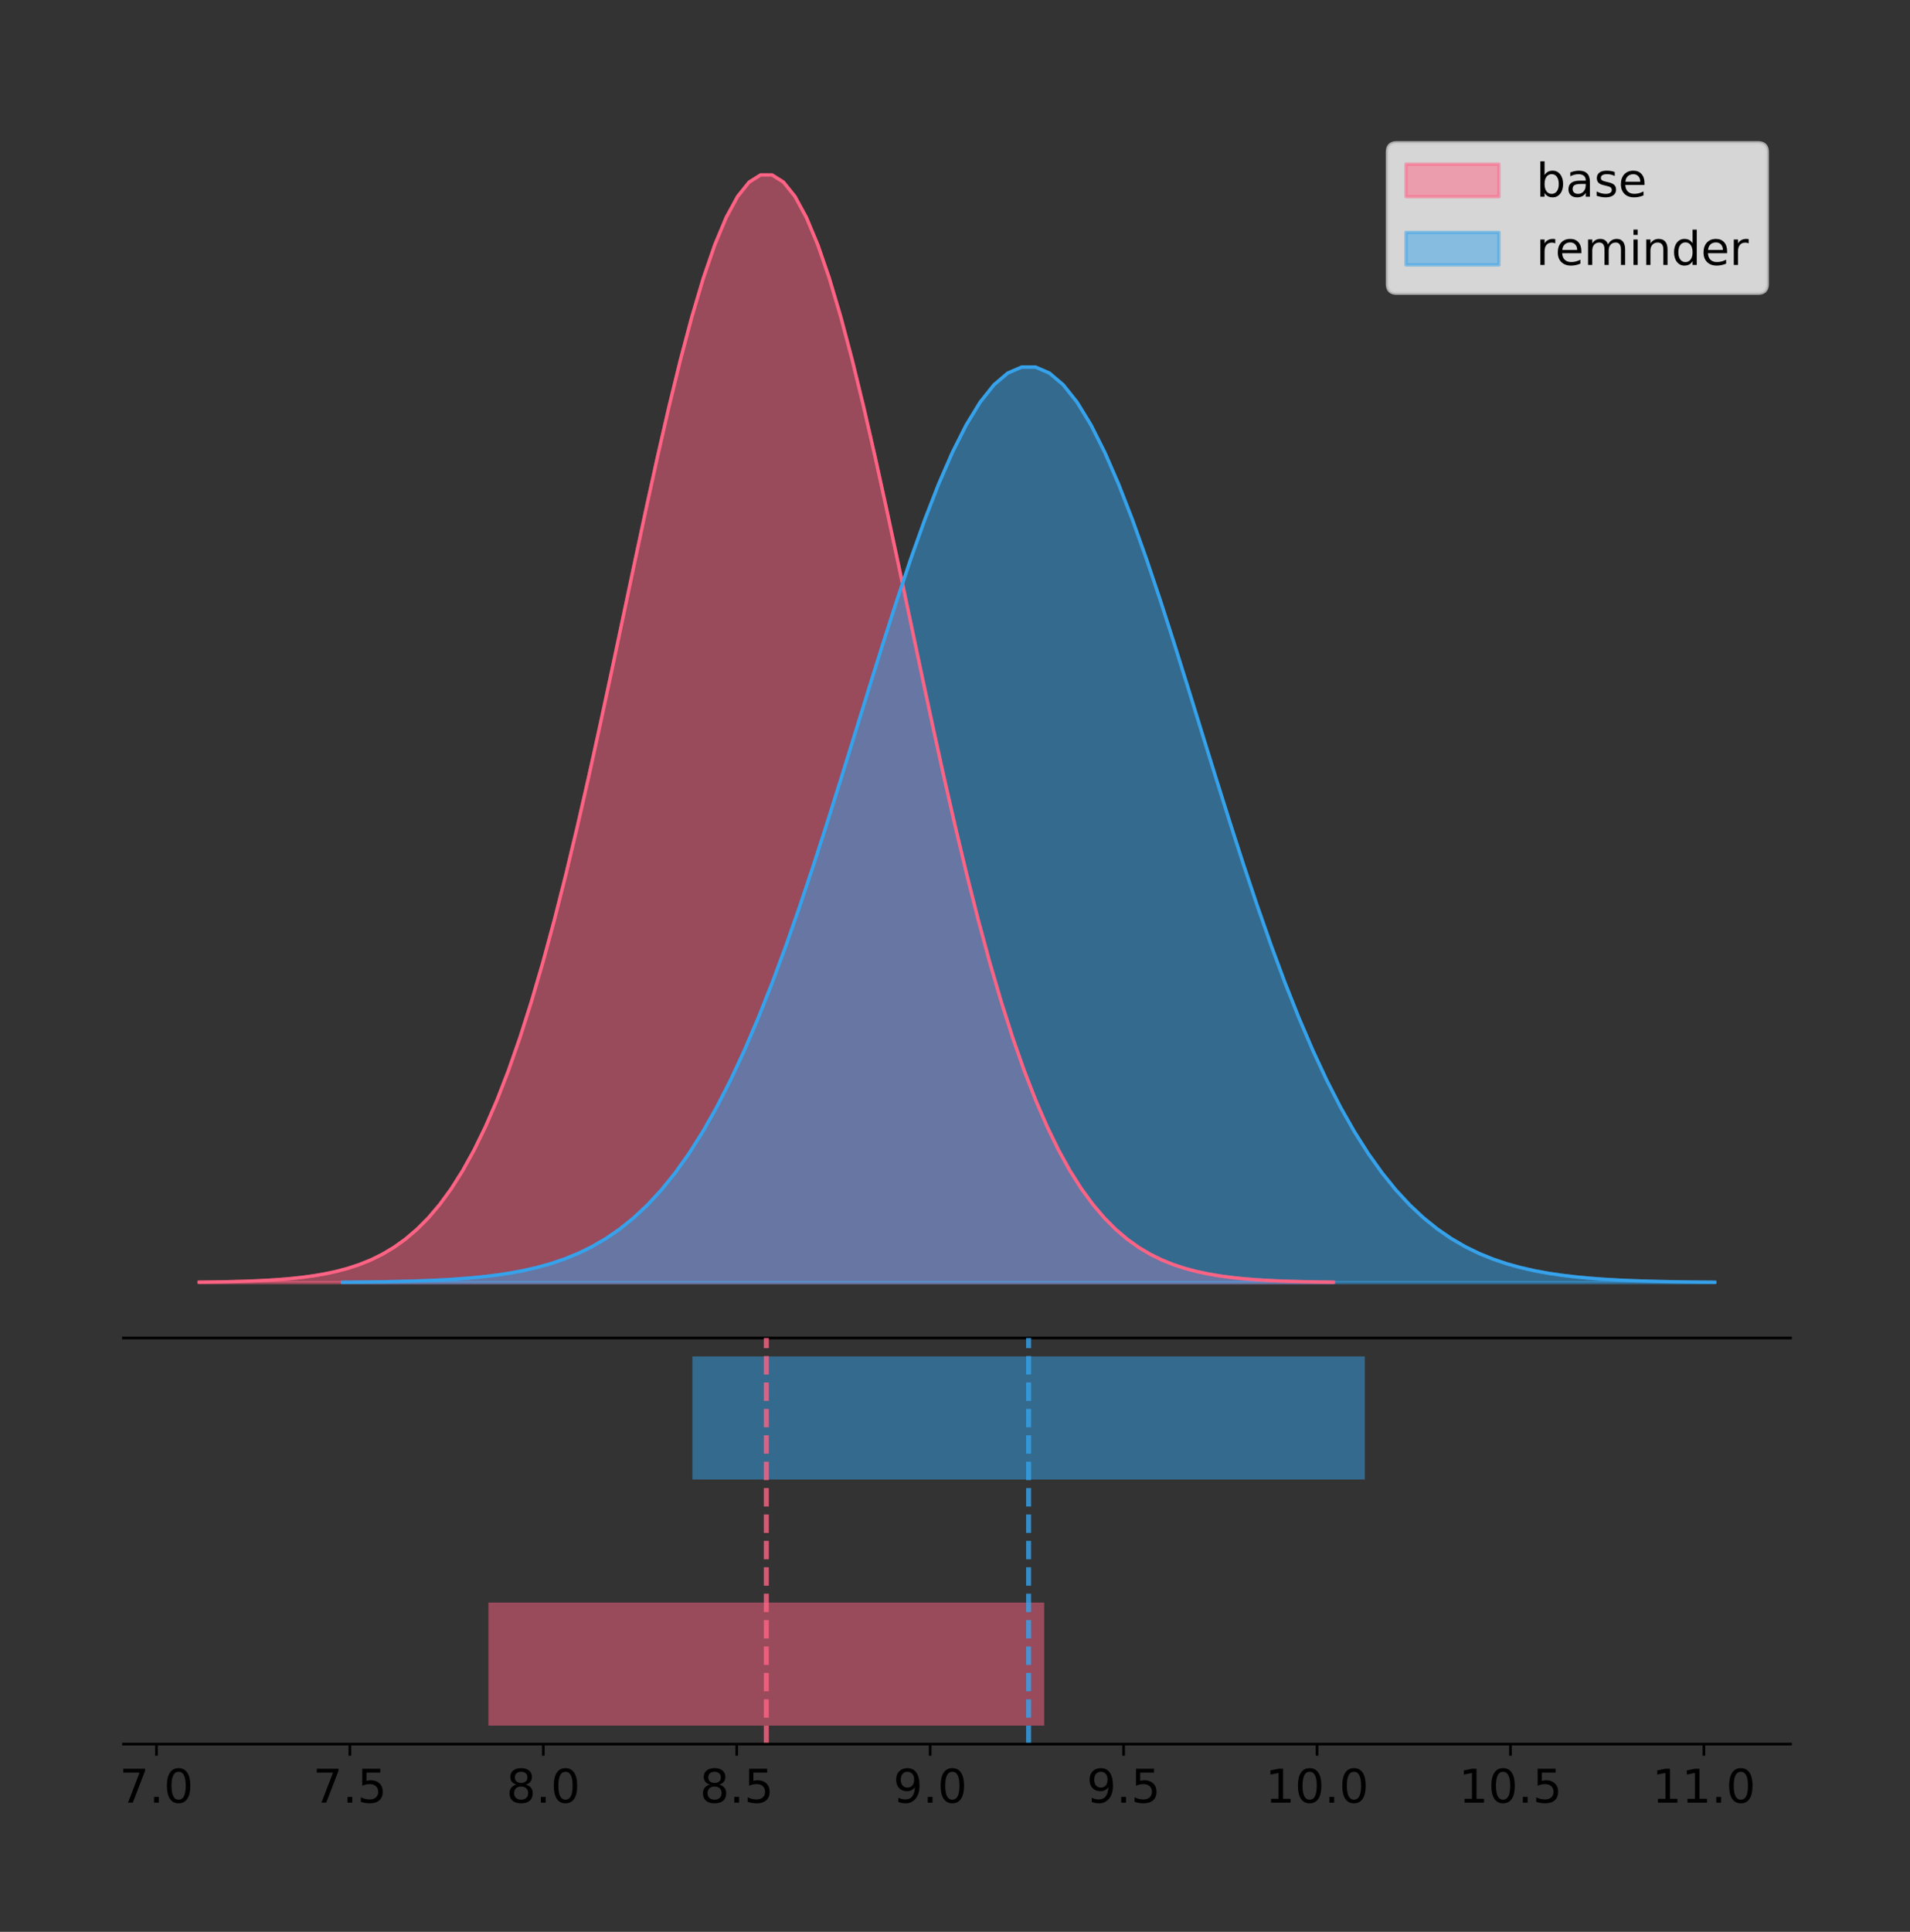 <?xml version="1.0" encoding="utf-8" standalone="no"?>
<!DOCTYPE svg PUBLIC "-//W3C//DTD SVG 1.1//EN"
  "http://www.w3.org/Graphics/SVG/1.1/DTD/svg11.dtd">
<!-- Created with matplotlib (https://matplotlib.org/) -->
<svg height="581.789pt" version="1.1" viewBox="0 0 575.385 581.789" width="575.385pt" xmlns="http://www.w3.org/2000/svg" xmlns:xlink="http://www.w3.org/1999/xlink">
 <rect x="0" y="0" width="575.385" height="581.789" fill="#333333" stroke="none"/>
 <defs>
  <style type="text/css">
*{stroke-linecap:butt;stroke-linejoin:round;}
  </style>
 </defs>
 <g id="figure_1">
  <g id="patch_1">
   <path d="M 0 581.789 
L 575.385 581.789 
L 575.385 0 
L 0 0 
z
" style="fill:none;"/>
  </g>
  <g id="axes_1">
   <g id="patch_2">
    <path d="M 37.185 402.93 
L 539.385 402.93 
L 539.385 36 
L 37.185 36 
z
" style="fill:none;"/>
   </g>
   <g id="PolyCollection_1">
    <defs>
     <path d="M 60.012 -195.538 
L 60.012 -195.65 
L 63.464 -195.692 
L 66.915 -195.749 
L 70.366 -195.825 
L 73.817 -195.925 
L 77.269 -196.058 
L 80.72 -196.23 
L 84.171 -196.455 
L 87.622 -196.744 
L 91.073 -197.115 
L 94.525 -197.585 
L 97.976 -198.179 
L 101.427 -198.923 
L 104.878 -199.848 
L 108.329 -200.99 
L 111.781 -202.39 
L 115.232 -204.093 
L 118.683 -206.151 
L 122.134 -208.617 
L 125.586 -211.552 
L 129.037 -215.017 
L 132.488 -219.078 
L 135.939 -223.801 
L 139.39 -229.25 
L 142.842 -235.488 
L 146.293 -242.572 
L 149.744 -250.552 
L 153.195 -259.468 
L 156.646 -269.344 
L 160.098 -280.192 
L 163.549 -292.002 
L 167 -304.744 
L 170.451 -318.365 
L 173.903 -332.786 
L 177.354 -347.901 
L 180.805 -363.58 
L 184.256 -379.667 
L 187.707 -395.98 
L 191.159 -412.318 
L 194.61 -428.462 
L 198.061 -444.18 
L 201.512 -459.23 
L 204.963 -473.372 
L 208.415 -486.366 
L 211.866 -497.987 
L 215.317 -508.025 
L 218.768 -516.294 
L 222.22 -522.64 
L 225.671 -526.94 
L 229.122 -529.111 
L 232.573 -529.111 
L 236.024 -526.94 
L 239.476 -522.64 
L 242.927 -516.294 
L 246.378 -508.025 
L 249.829 -497.987 
L 253.28 -486.366 
L 256.732 -473.372 
L 260.183 -459.23 
L 263.634 -444.18 
L 267.085 -428.462 
L 270.537 -412.318 
L 273.988 -395.98 
L 277.439 -379.667 
L 280.89 -363.58 
L 284.341 -347.901 
L 287.793 -332.786 
L 291.244 -318.365 
L 294.695 -304.744 
L 298.146 -292.002 
L 301.598 -280.192 
L 305.049 -269.344 
L 308.5 -259.468 
L 311.951 -250.552 
L 315.402 -242.572 
L 318.854 -235.488 
L 322.305 -229.25 
L 325.756 -223.801 
L 329.207 -219.078 
L 332.658 -215.017 
L 336.11 -211.552 
L 339.561 -208.617 
L 343.012 -206.151 
L 346.463 -204.093 
L 349.915 -202.39 
L 353.366 -200.99 
L 356.817 -199.848 
L 360.268 -198.923 
L 363.719 -198.179 
L 367.171 -197.585 
L 370.622 -197.115 
L 374.073 -196.744 
L 377.524 -196.455 
L 380.975 -196.23 
L 384.427 -196.058 
L 387.878 -195.925 
L 391.329 -195.825 
L 394.78 -195.749 
L 398.232 -195.692 
L 401.683 -195.65 
L 401.683 -195.538 
L 401.683 -195.538 
L 398.232 -195.538 
L 394.78 -195.538 
L 391.329 -195.538 
L 387.878 -195.538 
L 384.427 -195.538 
L 380.975 -195.538 
L 377.524 -195.538 
L 374.073 -195.538 
L 370.622 -195.538 
L 367.171 -195.538 
L 363.719 -195.538 
L 360.268 -195.538 
L 356.817 -195.538 
L 353.366 -195.538 
L 349.915 -195.538 
L 346.463 -195.538 
L 343.012 -195.538 
L 339.561 -195.538 
L 336.11 -195.538 
L 332.658 -195.538 
L 329.207 -195.538 
L 325.756 -195.538 
L 322.305 -195.538 
L 318.854 -195.538 
L 315.402 -195.538 
L 311.951 -195.538 
L 308.5 -195.538 
L 305.049 -195.538 
L 301.598 -195.538 
L 298.146 -195.538 
L 294.695 -195.538 
L 291.244 -195.538 
L 287.793 -195.538 
L 284.341 -195.538 
L 280.89 -195.538 
L 277.439 -195.538 
L 273.988 -195.538 
L 270.537 -195.538 
L 267.085 -195.538 
L 263.634 -195.538 
L 260.183 -195.538 
L 256.732 -195.538 
L 253.28 -195.538 
L 249.829 -195.538 
L 246.378 -195.538 
L 242.927 -195.538 
L 239.476 -195.538 
L 236.024 -195.538 
L 232.573 -195.538 
L 229.122 -195.538 
L 225.671 -195.538 
L 222.22 -195.538 
L 218.768 -195.538 
L 215.317 -195.538 
L 211.866 -195.538 
L 208.415 -195.538 
L 204.963 -195.538 
L 201.512 -195.538 
L 198.061 -195.538 
L 194.61 -195.538 
L 191.159 -195.538 
L 187.707 -195.538 
L 184.256 -195.538 
L 180.805 -195.538 
L 177.354 -195.538 
L 173.903 -195.538 
L 170.451 -195.538 
L 167 -195.538 
L 163.549 -195.538 
L 160.098 -195.538 
L 156.646 -195.538 
L 153.195 -195.538 
L 149.744 -195.538 
L 146.293 -195.538 
L 142.842 -195.538 
L 139.39 -195.538 
L 135.939 -195.538 
L 132.488 -195.538 
L 129.037 -195.538 
L 125.586 -195.538 
L 122.134 -195.538 
L 118.683 -195.538 
L 115.232 -195.538 
L 111.781 -195.538 
L 108.329 -195.538 
L 104.878 -195.538 
L 101.427 -195.538 
L 97.976 -195.538 
L 94.525 -195.538 
L 91.073 -195.538 
L 87.622 -195.538 
L 84.171 -195.538 
L 80.72 -195.538 
L 77.269 -195.538 
L 73.817 -195.538 
L 70.366 -195.538 
L 66.915 -195.538 
L 63.464 -195.538 
L 60.012 -195.538 
z
" id="m257381adbc" style="stroke:#ff6384;stroke-opacity:0.5;"/>
    </defs>
    <g clip-path="url(#pc4b1bb2f78)">
     <use style="fill:#ff6384;fill-opacity:0.5;stroke:#ff6384;stroke-opacity:0.5;" x="0" xlink:href="#m257381adbc" y="581.789"/>
    </g>
   </g>
   <g id="PolyCollection_2">
    <defs>
     <path d="M 103.167 -195.538 
L 103.167 -195.631 
L 107.343 -195.665 
L 111.518 -195.712 
L 115.694 -195.775 
L 119.87 -195.858 
L 124.045 -195.967 
L 128.221 -196.11 
L 132.397 -196.296 
L 136.572 -196.535 
L 140.748 -196.841 
L 144.924 -197.23 
L 149.099 -197.721 
L 153.275 -198.336 
L 157.451 -199.1 
L 161.626 -200.044 
L 165.802 -201.201 
L 169.978 -202.609 
L 174.153 -204.309 
L 178.329 -206.348 
L 182.505 -208.773 
L 186.68 -211.637 
L 190.856 -214.994 
L 195.032 -218.897 
L 199.207 -223.401 
L 203.383 -228.557 
L 207.559 -234.412 
L 211.734 -241.008 
L 215.91 -248.376 
L 220.086 -256.539 
L 224.261 -265.505 
L 228.437 -275.266 
L 232.613 -285.798 
L 236.788 -297.056 
L 240.964 -308.974 
L 245.14 -321.467 
L 249.315 -334.426 
L 253.491 -347.722 
L 257.667 -361.205 
L 261.842 -374.708 
L 266.018 -388.052 
L 270.194 -401.042 
L 274.369 -413.481 
L 278.545 -425.169 
L 282.721 -435.909 
L 286.896 -445.514 
L 291.072 -453.81 
L 295.248 -460.645 
L 299.423 -465.89 
L 303.599 -469.444 
L 307.775 -471.238 
L 311.95 -471.238 
L 316.126 -469.444 
L 320.302 -465.89 
L 324.477 -460.645 
L 328.653 -453.81 
L 332.829 -445.514 
L 337.004 -435.909 
L 341.18 -425.169 
L 345.356 -413.481 
L 349.531 -401.042 
L 353.707 -388.052 
L 357.883 -374.708 
L 362.058 -361.205 
L 366.234 -347.722 
L 370.41 -334.426 
L 374.585 -321.467 
L 378.761 -308.974 
L 382.937 -297.056 
L 387.112 -285.798 
L 391.288 -275.266 
L 395.464 -265.505 
L 399.639 -256.539 
L 403.815 -248.376 
L 407.991 -241.008 
L 412.166 -234.412 
L 416.342 -228.557 
L 420.518 -223.401 
L 424.693 -218.897 
L 428.869 -214.994 
L 433.045 -211.637 
L 437.22 -208.773 
L 441.396 -206.348 
L 445.572 -204.309 
L 449.747 -202.609 
L 453.923 -201.201 
L 458.099 -200.044 
L 462.274 -199.1 
L 466.45 -198.336 
L 470.626 -197.721 
L 474.801 -197.23 
L 478.977 -196.841 
L 483.153 -196.535 
L 487.328 -196.296 
L 491.504 -196.11 
L 495.68 -195.967 
L 499.855 -195.858 
L 504.031 -195.775 
L 508.207 -195.712 
L 512.382 -195.665 
L 516.558 -195.631 
L 516.558 -195.538 
L 516.558 -195.538 
L 512.382 -195.538 
L 508.207 -195.538 
L 504.031 -195.538 
L 499.855 -195.538 
L 495.68 -195.538 
L 491.504 -195.538 
L 487.328 -195.538 
L 483.153 -195.538 
L 478.977 -195.538 
L 474.801 -195.538 
L 470.626 -195.538 
L 466.45 -195.538 
L 462.274 -195.538 
L 458.099 -195.538 
L 453.923 -195.538 
L 449.747 -195.538 
L 445.572 -195.538 
L 441.396 -195.538 
L 437.22 -195.538 
L 433.045 -195.538 
L 428.869 -195.538 
L 424.693 -195.538 
L 420.518 -195.538 
L 416.342 -195.538 
L 412.166 -195.538 
L 407.991 -195.538 
L 403.815 -195.538 
L 399.639 -195.538 
L 395.464 -195.538 
L 391.288 -195.538 
L 387.112 -195.538 
L 382.937 -195.538 
L 378.761 -195.538 
L 374.585 -195.538 
L 370.41 -195.538 
L 366.234 -195.538 
L 362.058 -195.538 
L 357.883 -195.538 
L 353.707 -195.538 
L 349.531 -195.538 
L 345.356 -195.538 
L 341.18 -195.538 
L 337.004 -195.538 
L 332.829 -195.538 
L 328.653 -195.538 
L 324.477 -195.538 
L 320.302 -195.538 
L 316.126 -195.538 
L 311.95 -195.538 
L 307.775 -195.538 
L 303.599 -195.538 
L 299.423 -195.538 
L 295.248 -195.538 
L 291.072 -195.538 
L 286.896 -195.538 
L 282.721 -195.538 
L 278.545 -195.538 
L 274.369 -195.538 
L 270.194 -195.538 
L 266.018 -195.538 
L 261.842 -195.538 
L 257.667 -195.538 
L 253.491 -195.538 
L 249.315 -195.538 
L 245.14 -195.538 
L 240.964 -195.538 
L 236.788 -195.538 
L 232.613 -195.538 
L 228.437 -195.538 
L 224.261 -195.538 
L 220.086 -195.538 
L 215.91 -195.538 
L 211.734 -195.538 
L 207.559 -195.538 
L 203.383 -195.538 
L 199.207 -195.538 
L 195.032 -195.538 
L 190.856 -195.538 
L 186.68 -195.538 
L 182.505 -195.538 
L 178.329 -195.538 
L 174.153 -195.538 
L 169.978 -195.538 
L 165.802 -195.538 
L 161.626 -195.538 
L 157.451 -195.538 
L 153.275 -195.538 
L 149.099 -195.538 
L 144.924 -195.538 
L 140.748 -195.538 
L 136.572 -195.538 
L 132.397 -195.538 
L 128.221 -195.538 
L 124.045 -195.538 
L 119.87 -195.538 
L 115.694 -195.538 
L 111.518 -195.538 
L 107.343 -195.538 
L 103.167 -195.538 
z
" id="mb141dcf13b" style="stroke:#36a2eb;stroke-opacity:0.5;"/>
    </defs>
    <g clip-path="url(#pc4b1bb2f78)">
     <use style="fill:#36a2eb;fill-opacity:0.5;stroke:#36a2eb;stroke-opacity:0.5;" x="0" xlink:href="#mb141dcf13b" y="581.789"/>
    </g>
   </g>
   <g id="line2d_1">
    <path clip-path="url(#pc4b1bb2f78)" d="M 60.012 386.139 
L 63.464 386.097 
L 66.915 386.04 
L 70.366 385.965 
L 73.817 385.864 
L 77.269 385.732 
L 80.72 385.559 
L 84.171 385.334 
L 87.622 385.045 
L 91.073 384.675 
L 94.525 384.204 
L 97.976 383.61 
L 101.427 382.867 
L 104.878 381.941 
L 108.329 380.799 
L 111.781 379.399 
L 115.232 377.696 
L 118.683 375.639 
L 122.134 373.172 
L 125.586 370.238 
L 129.037 366.772 
L 132.488 362.711 
L 135.939 357.989 
L 139.39 352.539 
L 142.842 346.301 
L 146.293 339.217 
L 149.744 331.237 
L 153.195 322.322 
L 156.646 312.445 
L 160.098 301.597 
L 163.549 289.787 
L 167 277.045 
L 170.451 263.424 
L 173.903 249.004 
L 177.354 233.888 
L 180.805 218.209 
L 184.256 202.123 
L 187.707 185.809 
L 191.159 169.471 
L 194.61 153.327 
L 198.061 137.61 
L 201.512 122.559 
L 204.963 108.418 
L 208.415 95.423 
L 211.866 83.803 
L 215.317 73.765 
L 218.768 65.495 
L 222.22 59.15 
L 225.671 54.85 
L 229.122 52.679 
L 232.573 52.679 
L 236.024 54.85 
L 239.476 59.15 
L 242.927 65.495 
L 246.378 73.765 
L 249.829 83.803 
L 253.28 95.423 
L 256.732 108.418 
L 260.183 122.559 
L 263.634 137.61 
L 267.085 153.327 
L 270.537 169.471 
L 273.988 185.809 
L 277.439 202.123 
L 280.89 218.209 
L 284.341 233.888 
L 287.793 249.004 
L 291.244 263.424 
L 294.695 277.045 
L 298.146 289.787 
L 301.598 301.597 
L 305.049 312.445 
L 308.5 322.322 
L 311.951 331.237 
L 315.402 339.217 
L 318.854 346.301 
L 322.305 352.539 
L 325.756 357.989 
L 329.207 362.711 
L 332.658 366.772 
L 336.11 370.238 
L 339.561 373.172 
L 343.012 375.639 
L 346.463 377.696 
L 349.915 379.399 
L 353.366 380.799 
L 356.817 381.941 
L 360.268 382.867 
L 363.719 383.61 
L 367.171 384.204 
L 370.622 384.675 
L 374.073 385.045 
L 377.524 385.334 
L 380.975 385.559 
L 384.427 385.732 
L 387.878 385.864 
L 391.329 385.965 
L 394.78 386.04 
L 398.232 386.097 
L 401.683 386.139 
" style="fill:none;stroke:#ff6384;stroke-linecap:square;"/>
   </g>
   <g id="line2d_2">
    <path clip-path="url(#pc4b1bb2f78)" d="M 103.167 386.159 
L 107.343 386.124 
L 111.518 386.077 
L 115.694 386.014 
L 119.87 385.931 
L 124.045 385.822 
L 128.221 385.679 
L 132.397 385.493 
L 136.572 385.254 
L 140.748 384.948 
L 144.924 384.559 
L 149.099 384.069 
L 153.275 383.454 
L 157.451 382.689 
L 161.626 381.745 
L 165.802 380.588 
L 169.978 379.18 
L 174.153 377.48 
L 178.329 375.441 
L 182.505 373.016 
L 186.68 370.152 
L 190.856 366.795 
L 195.032 362.892 
L 199.207 358.388 
L 203.383 353.232 
L 207.559 347.377 
L 211.734 340.782 
L 215.91 333.413 
L 220.086 325.25 
L 224.261 316.284 
L 228.437 306.523 
L 232.613 295.992 
L 236.788 284.734 
L 240.964 272.815 
L 245.14 260.322 
L 249.315 247.363 
L 253.491 234.068 
L 257.667 220.585 
L 261.842 207.081 
L 266.018 193.738 
L 270.194 180.747 
L 274.369 168.308 
L 278.545 156.62 
L 282.721 145.88 
L 286.896 136.276 
L 291.072 127.979 
L 295.248 121.144 
L 299.423 115.9 
L 303.599 112.346 
L 307.775 110.551 
L 311.95 110.551 
L 316.126 112.346 
L 320.302 115.9 
L 324.477 121.144 
L 328.653 127.979 
L 332.829 136.276 
L 337.004 145.88 
L 341.18 156.62 
L 345.356 168.308 
L 349.531 180.747 
L 353.707 193.738 
L 357.883 207.081 
L 362.058 220.585 
L 366.234 234.068 
L 370.41 247.363 
L 374.585 260.322 
L 378.761 272.815 
L 382.937 284.734 
L 387.112 295.992 
L 391.288 306.523 
L 395.464 316.284 
L 399.639 325.25 
L 403.815 333.413 
L 407.991 340.782 
L 412.166 347.377 
L 416.342 353.232 
L 420.518 358.388 
L 424.693 362.892 
L 428.869 366.795 
L 433.045 370.152 
L 437.22 373.016 
L 441.396 375.441 
L 445.572 377.48 
L 449.747 379.18 
L 453.923 380.588 
L 458.099 381.745 
L 462.274 382.689 
L 466.45 383.454 
L 470.626 384.069 
L 474.801 384.559 
L 478.977 384.948 
L 483.153 385.254 
L 487.328 385.493 
L 491.504 385.679 
L 495.68 385.822 
L 499.855 385.931 
L 504.031 386.014 
L 508.207 386.077 
L 512.382 386.124 
L 516.558 386.159 
" style="fill:none;stroke:#36a2eb;stroke-linecap:square;"/>
   </g>
   <g id="patch_3">
    <path d="M 37.185 402.93 
L 539.385 402.93 
" style="fill:none;stroke:#000000;stroke-linecap:square;stroke-linejoin:miter;stroke-width:0.8;"/>
   </g>
   <g id="legend_1">
    <g id="patch_4">
     <path d="M 420.764 88.299 
L 529.585 88.299 
Q 532.385 88.299 532.385 85.499 
L 532.385 45.8 
Q 532.385 43 529.585 43 
L 420.764 43 
Q 417.964 43 417.964 45.8 
L 417.964 85.499 
Q 417.964 88.299 420.764 88.299 
z
" style="fill:#ffffff;opacity:0.8;stroke:#cccccc;stroke-linejoin:miter;"/>
    </g>
    <g id="patch_5">
     <path d="M 423.564 59.238 
L 451.564 59.238 
L 451.564 49.438 
L 423.564 49.438 
z
" style="fill:#ff6384;opacity:0.5;stroke:#ff6384;stroke-linejoin:miter;"/>
    </g>
    <g id="text_1">
     <!-- base -->
     <defs>
      <path d="M 48.688 27.297 
Q 48.688 37.203 44.609 42.844 
Q 40.531 48.484 33.406 48.484 
Q 26.266 48.484 22.188 42.844 
Q 18.109 37.203 18.109 27.297 
Q 18.109 17.391 22.188 11.75 
Q 26.266 6.109 33.406 6.109 
Q 40.531 6.109 44.609 11.75 
Q 48.688 17.391 48.688 27.297 
z
M 18.109 46.391 
Q 20.953 51.266 25.266 53.625 
Q 29.594 56 35.594 56 
Q 45.562 56 51.781 48.094 
Q 58.016 40.188 58.016 27.297 
Q 58.016 14.406 51.781 6.484 
Q 45.562 -1.422 35.594 -1.422 
Q 29.594 -1.422 25.266 0.953 
Q 20.953 3.328 18.109 8.203 
L 18.109 0 
L 9.078 0 
L 9.078 75.984 
L 18.109 75.984 
z
" id="DejaVuSans-98"/>
      <path d="M 34.281 27.484 
Q 23.391 27.484 19.188 25 
Q 14.984 22.516 14.984 16.5 
Q 14.984 11.719 18.141 8.906 
Q 21.297 6.109 26.703 6.109 
Q 34.188 6.109 38.703 11.406 
Q 43.219 16.703 43.219 25.484 
L 43.219 27.484 
z
M 52.203 31.203 
L 52.203 0 
L 43.219 0 
L 43.219 8.297 
Q 40.141 3.328 35.547 0.953 
Q 30.953 -1.422 24.312 -1.422 
Q 15.922 -1.422 10.953 3.297 
Q 6 8.016 6 15.922 
Q 6 25.141 12.172 29.828 
Q 18.359 34.516 30.609 34.516 
L 43.219 34.516 
L 43.219 35.406 
Q 43.219 41.609 39.141 45 
Q 35.062 48.391 27.688 48.391 
Q 23 48.391 18.547 47.266 
Q 14.109 46.141 10.016 43.891 
L 10.016 52.203 
Q 14.938 54.109 19.578 55.047 
Q 24.219 56 28.609 56 
Q 40.484 56 46.344 49.844 
Q 52.203 43.703 52.203 31.203 
z
" id="DejaVuSans-97"/>
      <path d="M 44.281 53.078 
L 44.281 44.578 
Q 40.484 46.531 36.375 47.5 
Q 32.281 48.484 27.875 48.484 
Q 21.188 48.484 17.844 46.438 
Q 14.5 44.391 14.5 40.281 
Q 14.5 37.156 16.891 35.375 
Q 19.281 33.594 26.516 31.984 
L 29.594 31.297 
Q 39.156 29.25 43.188 25.516 
Q 47.219 21.781 47.219 15.094 
Q 47.219 7.469 41.188 3.016 
Q 35.156 -1.422 24.609 -1.422 
Q 20.219 -1.422 15.453 -0.562 
Q 10.688 0.297 5.422 2 
L 5.422 11.281 
Q 10.406 8.688 15.234 7.391 
Q 20.062 6.109 24.812 6.109 
Q 31.156 6.109 34.562 8.281 
Q 37.984 10.453 37.984 14.406 
Q 37.984 18.062 35.516 20.016 
Q 33.062 21.969 24.703 23.781 
L 21.578 24.516 
Q 13.234 26.266 9.516 29.906 
Q 5.812 33.547 5.812 39.891 
Q 5.812 47.609 11.281 51.797 
Q 16.75 56 26.812 56 
Q 31.781 56 36.172 55.266 
Q 40.578 54.547 44.281 53.078 
z
" id="DejaVuSans-115"/>
      <path d="M 56.203 29.594 
L 56.203 25.203 
L 14.891 25.203 
Q 15.484 15.922 20.484 11.062 
Q 25.484 6.203 34.422 6.203 
Q 39.594 6.203 44.453 7.469 
Q 49.312 8.734 54.109 11.281 
L 54.109 2.781 
Q 49.266 0.734 44.188 -0.344 
Q 39.109 -1.422 33.891 -1.422 
Q 20.797 -1.422 13.156 6.188 
Q 5.516 13.812 5.516 26.812 
Q 5.516 40.234 12.766 48.109 
Q 20.016 56 32.328 56 
Q 43.359 56 49.781 48.891 
Q 56.203 41.797 56.203 29.594 
z
M 47.219 32.234 
Q 47.125 39.594 43.094 43.984 
Q 39.062 48.391 32.422 48.391 
Q 24.906 48.391 20.391 44.141 
Q 15.875 39.891 15.188 32.172 
z
" id="DejaVuSans-101"/>
     </defs>
     <g transform="translate(462.764 59.238)scale(0.14 -0.14)">
      <use xlink:href="#DejaVuSans-98"/>
      <use x="63.477" xlink:href="#DejaVuSans-97"/>
      <use x="124.756" xlink:href="#DejaVuSans-115"/>
      <use x="176.855" xlink:href="#DejaVuSans-101"/>
     </g>
    </g>
    <g id="patch_6">
     <path d="M 423.564 79.787 
L 451.564 79.787 
L 451.564 69.987 
L 423.564 69.987 
z
" style="fill:#36a2eb;opacity:0.5;stroke:#36a2eb;stroke-linejoin:miter;"/>
    </g>
    <g id="text_2">
     <!-- reminder -->
     <defs>
      <path d="M 41.109 46.297 
Q 39.594 47.172 37.812 47.578 
Q 36.031 48 33.891 48 
Q 26.266 48 22.188 43.047 
Q 18.109 38.094 18.109 28.812 
L 18.109 0 
L 9.078 0 
L 9.078 54.688 
L 18.109 54.688 
L 18.109 46.188 
Q 20.953 51.172 25.484 53.578 
Q 30.031 56 36.531 56 
Q 37.453 56 38.578 55.875 
Q 39.703 55.766 41.062 55.516 
z
" id="DejaVuSans-114"/>
      <path d="M 52 44.188 
Q 55.375 50.25 60.062 53.125 
Q 64.75 56 71.094 56 
Q 79.641 56 84.281 50.016 
Q 88.922 44.047 88.922 33.016 
L 88.922 0 
L 79.891 0 
L 79.891 32.719 
Q 79.891 40.578 77.094 44.375 
Q 74.312 48.188 68.609 48.188 
Q 61.625 48.188 57.562 43.547 
Q 53.516 38.922 53.516 30.906 
L 53.516 0 
L 44.484 0 
L 44.484 32.719 
Q 44.484 40.625 41.703 44.406 
Q 38.922 48.188 33.109 48.188 
Q 26.219 48.188 22.156 43.531 
Q 18.109 38.875 18.109 30.906 
L 18.109 0 
L 9.078 0 
L 9.078 54.688 
L 18.109 54.688 
L 18.109 46.188 
Q 21.188 51.219 25.484 53.609 
Q 29.781 56 35.688 56 
Q 41.656 56 45.828 52.969 
Q 50 49.953 52 44.188 
z
" id="DejaVuSans-109"/>
      <path d="M 9.422 54.688 
L 18.406 54.688 
L 18.406 0 
L 9.422 0 
z
M 9.422 75.984 
L 18.406 75.984 
L 18.406 64.594 
L 9.422 64.594 
z
" id="DejaVuSans-105"/>
      <path d="M 54.891 33.016 
L 54.891 0 
L 45.906 0 
L 45.906 32.719 
Q 45.906 40.484 42.875 44.328 
Q 39.844 48.188 33.797 48.188 
Q 26.516 48.188 22.312 43.547 
Q 18.109 38.922 18.109 30.906 
L 18.109 0 
L 9.078 0 
L 9.078 54.688 
L 18.109 54.688 
L 18.109 46.188 
Q 21.344 51.125 25.703 53.562 
Q 30.078 56 35.797 56 
Q 45.219 56 50.047 50.172 
Q 54.891 44.344 54.891 33.016 
z
" id="DejaVuSans-110"/>
      <path d="M 45.406 46.391 
L 45.406 75.984 
L 54.391 75.984 
L 54.391 0 
L 45.406 0 
L 45.406 8.203 
Q 42.578 3.328 38.25 0.953 
Q 33.938 -1.422 27.875 -1.422 
Q 17.969 -1.422 11.734 6.484 
Q 5.516 14.406 5.516 27.297 
Q 5.516 40.188 11.734 48.094 
Q 17.969 56 27.875 56 
Q 33.938 56 38.25 53.625 
Q 42.578 51.266 45.406 46.391 
z
M 14.797 27.297 
Q 14.797 17.391 18.875 11.75 
Q 22.953 6.109 30.078 6.109 
Q 37.203 6.109 41.297 11.75 
Q 45.406 17.391 45.406 27.297 
Q 45.406 37.203 41.297 42.844 
Q 37.203 48.484 30.078 48.484 
Q 22.953 48.484 18.875 42.844 
Q 14.797 37.203 14.797 27.297 
z
" id="DejaVuSans-100"/>
     </defs>
     <g transform="translate(462.764 79.787)scale(0.14 -0.14)">
      <use xlink:href="#DejaVuSans-114"/>
      <use x="41.082" xlink:href="#DejaVuSans-101"/>
      <use x="102.605" xlink:href="#DejaVuSans-109"/>
      <use x="200.018" xlink:href="#DejaVuSans-105"/>
      <use x="227.801" xlink:href="#DejaVuSans-110"/>
      <use x="291.18" xlink:href="#DejaVuSans-100"/>
      <use x="354.656" xlink:href="#DejaVuSans-101"/>
      <use x="416.18" xlink:href="#DejaVuSans-114"/>
     </g>
    </g>
   </g>
  </g>
  <g id="axes_2">
   <g id="patch_7">
    <path d="M 37.185 525.24 
L 539.385 525.24 
L 539.385 402.93 
L 37.185 402.93 
z
" style="fill:none;"/>
   </g>
   <g id="patch_8">
    <path clip-path="url(#p61642e03e6)" d="M 147.138 519.68 
L 314.557 519.68 
L 314.557 482.617 
L 147.138 482.617 
z
" style="fill:#ff6384;opacity:0.5;"/>
   </g>
   <g id="patch_9">
    <path clip-path="url(#p61642e03e6)" d="M 208.582 445.553 
L 411.143 445.553 
L 411.143 408.49 
L 208.582 408.49 
z
" style="fill:#36a2eb;opacity:0.5;"/>
   </g>
   <g id="matplotlib.axis_1">
    <g id="xtick_1">
     <g id="line2d_3">
      <defs>
       <path d="M 0 0 
L 0 3.5 
" id="mfd85729435" style="stroke:#000000;stroke-width:0.8;"/>
      </defs>
      <g>
       <use style="stroke:#000000;stroke-width:0.8;" x="47.132" xlink:href="#mfd85729435" y="525.24"/>
      </g>
     </g>
     <g id="text_3">
      <!-- 7.0 -->
      <defs>
       <path d="M 8.203 72.906 
L 55.078 72.906 
L 55.078 68.703 
L 28.609 0 
L 18.312 0 
L 43.219 64.594 
L 8.203 64.594 
z
" id="DejaVuSans-55"/>
       <path d="M 10.688 12.406 
L 21 12.406 
L 21 0 
L 10.688 0 
z
" id="DejaVuSans-46"/>
       <path d="M 31.781 66.406 
Q 24.172 66.406 20.328 58.906 
Q 16.5 51.422 16.5 36.375 
Q 16.5 21.391 20.328 13.891 
Q 24.172 6.391 31.781 6.391 
Q 39.453 6.391 43.281 13.891 
Q 47.125 21.391 47.125 36.375 
Q 47.125 51.422 43.281 58.906 
Q 39.453 66.406 31.781 66.406 
z
M 31.781 74.219 
Q 44.047 74.219 50.516 64.516 
Q 56.984 54.828 56.984 36.375 
Q 56.984 17.969 50.516 8.266 
Q 44.047 -1.422 31.781 -1.422 
Q 19.531 -1.422 13.062 8.266 
Q 6.594 17.969 6.594 36.375 
Q 6.594 54.828 13.062 64.516 
Q 19.531 74.219 31.781 74.219 
z
" id="DejaVuSans-48"/>
      </defs>
      <g transform="translate(36 542.878)scale(0.14 -0.14)">
       <use xlink:href="#DejaVuSans-55"/>
       <use x="63.623" xlink:href="#DejaVuSans-46"/>
       <use x="95.41" xlink:href="#DejaVuSans-48"/>
      </g>
     </g>
    </g>
    <g id="xtick_2">
     <g id="line2d_4">
      <g>
       <use style="stroke:#000000;stroke-width:0.8;" x="105.403" xlink:href="#mfd85729435" y="525.24"/>
      </g>
     </g>
     <g id="text_4">
      <!-- 7.5 -->
      <defs>
       <path d="M 10.797 72.906 
L 49.516 72.906 
L 49.516 64.594 
L 19.828 64.594 
L 19.828 46.734 
Q 21.969 47.469 24.109 47.828 
Q 26.266 48.188 28.422 48.188 
Q 40.625 48.188 47.75 41.5 
Q 54.891 34.812 54.891 23.391 
Q 54.891 11.625 47.562 5.094 
Q 40.234 -1.422 26.906 -1.422 
Q 22.312 -1.422 17.547 -0.641 
Q 12.797 0.141 7.719 1.703 
L 7.719 11.625 
Q 12.109 9.234 16.797 8.062 
Q 21.484 6.891 26.703 6.891 
Q 35.156 6.891 40.078 11.328 
Q 45.016 15.766 45.016 23.391 
Q 45.016 31 40.078 35.438 
Q 35.156 39.891 26.703 39.891 
Q 22.75 39.891 18.812 39.016 
Q 14.891 38.141 10.797 36.281 
z
" id="DejaVuSans-53"/>
      </defs>
      <g transform="translate(94.271 542.878)scale(0.14 -0.14)">
       <use xlink:href="#DejaVuSans-55"/>
       <use x="63.623" xlink:href="#DejaVuSans-46"/>
       <use x="95.41" xlink:href="#DejaVuSans-53"/>
      </g>
     </g>
    </g>
    <g id="xtick_3">
     <g id="line2d_5">
      <g>
       <use style="stroke:#000000;stroke-width:0.8;" x="163.673" xlink:href="#mfd85729435" y="525.24"/>
      </g>
     </g>
     <g id="text_5">
      <!-- 8.0 -->
      <defs>
       <path d="M 31.781 34.625 
Q 24.75 34.625 20.719 30.859 
Q 16.703 27.094 16.703 20.516 
Q 16.703 13.922 20.719 10.156 
Q 24.75 6.391 31.781 6.391 
Q 38.812 6.391 42.859 10.172 
Q 46.922 13.969 46.922 20.516 
Q 46.922 27.094 42.891 30.859 
Q 38.875 34.625 31.781 34.625 
z
M 21.922 38.812 
Q 15.578 40.375 12.031 44.719 
Q 8.5 49.078 8.5 55.328 
Q 8.5 64.062 14.719 69.141 
Q 20.953 74.219 31.781 74.219 
Q 42.672 74.219 48.875 69.141 
Q 55.078 64.062 55.078 55.328 
Q 55.078 49.078 51.531 44.719 
Q 48 40.375 41.703 38.812 
Q 48.828 37.156 52.797 32.312 
Q 56.781 27.484 56.781 20.516 
Q 56.781 9.906 50.312 4.234 
Q 43.844 -1.422 31.781 -1.422 
Q 19.734 -1.422 13.25 4.234 
Q 6.781 9.906 6.781 20.516 
Q 6.781 27.484 10.781 32.312 
Q 14.797 37.156 21.922 38.812 
z
M 18.312 54.391 
Q 18.312 48.734 21.844 45.562 
Q 25.391 42.391 31.781 42.391 
Q 38.141 42.391 41.719 45.562 
Q 45.312 48.734 45.312 54.391 
Q 45.312 60.062 41.719 63.234 
Q 38.141 66.406 31.781 66.406 
Q 25.391 66.406 21.844 63.234 
Q 18.312 60.062 18.312 54.391 
z
" id="DejaVuSans-56"/>
      </defs>
      <g transform="translate(152.541 542.878)scale(0.14 -0.14)">
       <use xlink:href="#DejaVuSans-56"/>
       <use x="63.623" xlink:href="#DejaVuSans-46"/>
       <use x="95.41" xlink:href="#DejaVuSans-48"/>
      </g>
     </g>
    </g>
    <g id="xtick_4">
     <g id="line2d_6">
      <g>
       <use style="stroke:#000000;stroke-width:0.8;" x="221.944" xlink:href="#mfd85729435" y="525.24"/>
      </g>
     </g>
     <g id="text_6">
      <!-- 8.5 -->
      <g transform="translate(210.812 542.878)scale(0.14 -0.14)">
       <use xlink:href="#DejaVuSans-56"/>
       <use x="63.623" xlink:href="#DejaVuSans-46"/>
       <use x="95.41" xlink:href="#DejaVuSans-53"/>
      </g>
     </g>
    </g>
    <g id="xtick_5">
     <g id="line2d_7">
      <g>
       <use style="stroke:#000000;stroke-width:0.8;" x="280.214" xlink:href="#mfd85729435" y="525.24"/>
      </g>
     </g>
     <g id="text_7">
      <!-- 9.0 -->
      <defs>
       <path d="M 10.984 1.516 
L 10.984 10.5 
Q 14.703 8.734 18.5 7.812 
Q 22.312 6.891 25.984 6.891 
Q 35.75 6.891 40.891 13.453 
Q 46.047 20.016 46.781 33.406 
Q 43.953 29.203 39.594 26.953 
Q 35.25 24.703 29.984 24.703 
Q 19.047 24.703 12.672 31.312 
Q 6.297 37.938 6.297 49.422 
Q 6.297 60.641 12.938 67.422 
Q 19.578 74.219 30.609 74.219 
Q 43.266 74.219 49.922 64.516 
Q 56.594 54.828 56.594 36.375 
Q 56.594 19.141 48.406 8.859 
Q 40.234 -1.422 26.422 -1.422 
Q 22.703 -1.422 18.891 -0.688 
Q 15.094 0.047 10.984 1.516 
z
M 30.609 32.422 
Q 37.25 32.422 41.125 36.953 
Q 45.016 41.5 45.016 49.422 
Q 45.016 57.281 41.125 61.844 
Q 37.25 66.406 30.609 66.406 
Q 23.969 66.406 20.094 61.844 
Q 16.219 57.281 16.219 49.422 
Q 16.219 41.5 20.094 36.953 
Q 23.969 32.422 30.609 32.422 
z
" id="DejaVuSans-57"/>
      </defs>
      <g transform="translate(269.082 542.878)scale(0.14 -0.14)">
       <use xlink:href="#DejaVuSans-57"/>
       <use x="63.623" xlink:href="#DejaVuSans-46"/>
       <use x="95.41" xlink:href="#DejaVuSans-48"/>
      </g>
     </g>
    </g>
    <g id="xtick_6">
     <g id="line2d_8">
      <g>
       <use style="stroke:#000000;stroke-width:0.8;" x="338.485" xlink:href="#mfd85729435" y="525.24"/>
      </g>
     </g>
     <g id="text_8">
      <!-- 9.5 -->
      <g transform="translate(327.353 542.878)scale(0.14 -0.14)">
       <use xlink:href="#DejaVuSans-57"/>
       <use x="63.623" xlink:href="#DejaVuSans-46"/>
       <use x="95.41" xlink:href="#DejaVuSans-53"/>
      </g>
     </g>
    </g>
    <g id="xtick_7">
     <g id="line2d_9">
      <g>
       <use style="stroke:#000000;stroke-width:0.8;" x="396.756" xlink:href="#mfd85729435" y="525.24"/>
      </g>
     </g>
     <g id="text_9">
      <!-- 10.0 -->
      <defs>
       <path d="M 12.406 8.297 
L 28.516 8.297 
L 28.516 63.922 
L 10.984 60.406 
L 10.984 69.391 
L 28.422 72.906 
L 38.281 72.906 
L 38.281 8.297 
L 54.391 8.297 
L 54.391 0 
L 12.406 0 
z
" id="DejaVuSans-49"/>
      </defs>
      <g transform="translate(381.17 542.878)scale(0.14 -0.14)">
       <use xlink:href="#DejaVuSans-49"/>
       <use x="63.623" xlink:href="#DejaVuSans-48"/>
       <use x="127.246" xlink:href="#DejaVuSans-46"/>
       <use x="159.033" xlink:href="#DejaVuSans-48"/>
      </g>
     </g>
    </g>
    <g id="xtick_8">
     <g id="line2d_10">
      <g>
       <use style="stroke:#000000;stroke-width:0.8;" x="455.026" xlink:href="#mfd85729435" y="525.24"/>
      </g>
     </g>
     <g id="text_10">
      <!-- 10.5 -->
      <g transform="translate(439.44 542.878)scale(0.14 -0.14)">
       <use xlink:href="#DejaVuSans-49"/>
       <use x="63.623" xlink:href="#DejaVuSans-48"/>
       <use x="127.246" xlink:href="#DejaVuSans-46"/>
       <use x="159.033" xlink:href="#DejaVuSans-53"/>
      </g>
     </g>
    </g>
    <g id="xtick_9">
     <g id="line2d_11">
      <g>
       <use style="stroke:#000000;stroke-width:0.8;" x="513.297" xlink:href="#mfd85729435" y="525.24"/>
      </g>
     </g>
     <g id="text_11">
      <!-- 11.0 -->
      <g transform="translate(497.711 542.878)scale(0.14 -0.14)">
       <use xlink:href="#DejaVuSans-49"/>
       <use x="63.623" xlink:href="#DejaVuSans-49"/>
       <use x="127.246" xlink:href="#DejaVuSans-46"/>
       <use x="159.033" xlink:href="#DejaVuSans-48"/>
      </g>
     </g>
    </g>
   </g>
   <g id="line2d_12">
    <path clip-path="url(#p61642e03e6)" d="M 230.848 525.24 
L 230.848 402.93 
" style="fill:none;stroke:#ff6384;stroke-dasharray:5.55,2.4;stroke-dashoffset:0;stroke-opacity:0.8;stroke-width:1.5;"/>
   </g>
   <g id="line2d_13">
    <path clip-path="url(#p61642e03e6)" d="M 309.862 525.24 
L 309.862 402.93 
" style="fill:none;stroke:#36a2eb;stroke-dasharray:5.55,2.4;stroke-dashoffset:0;stroke-opacity:0.8;stroke-width:1.5;"/>
   </g>
   <g id="patch_10">
    <path d="M 37.185 525.24 
L 539.385 525.24 
" style="fill:none;stroke:#000000;stroke-linecap:square;stroke-linejoin:miter;stroke-width:0.8;"/>
   </g>
  </g>
 </g>
 <defs>
  <clipPath id="pc4b1bb2f78">
   <rect height="366.93" width="502.2" x="37.185" y="36"/>
  </clipPath>
  <clipPath id="p61642e03e6">
   <rect height="122.31" width="502.2" x="37.185" y="402.93"/>
  </clipPath>
 </defs>
</svg>
